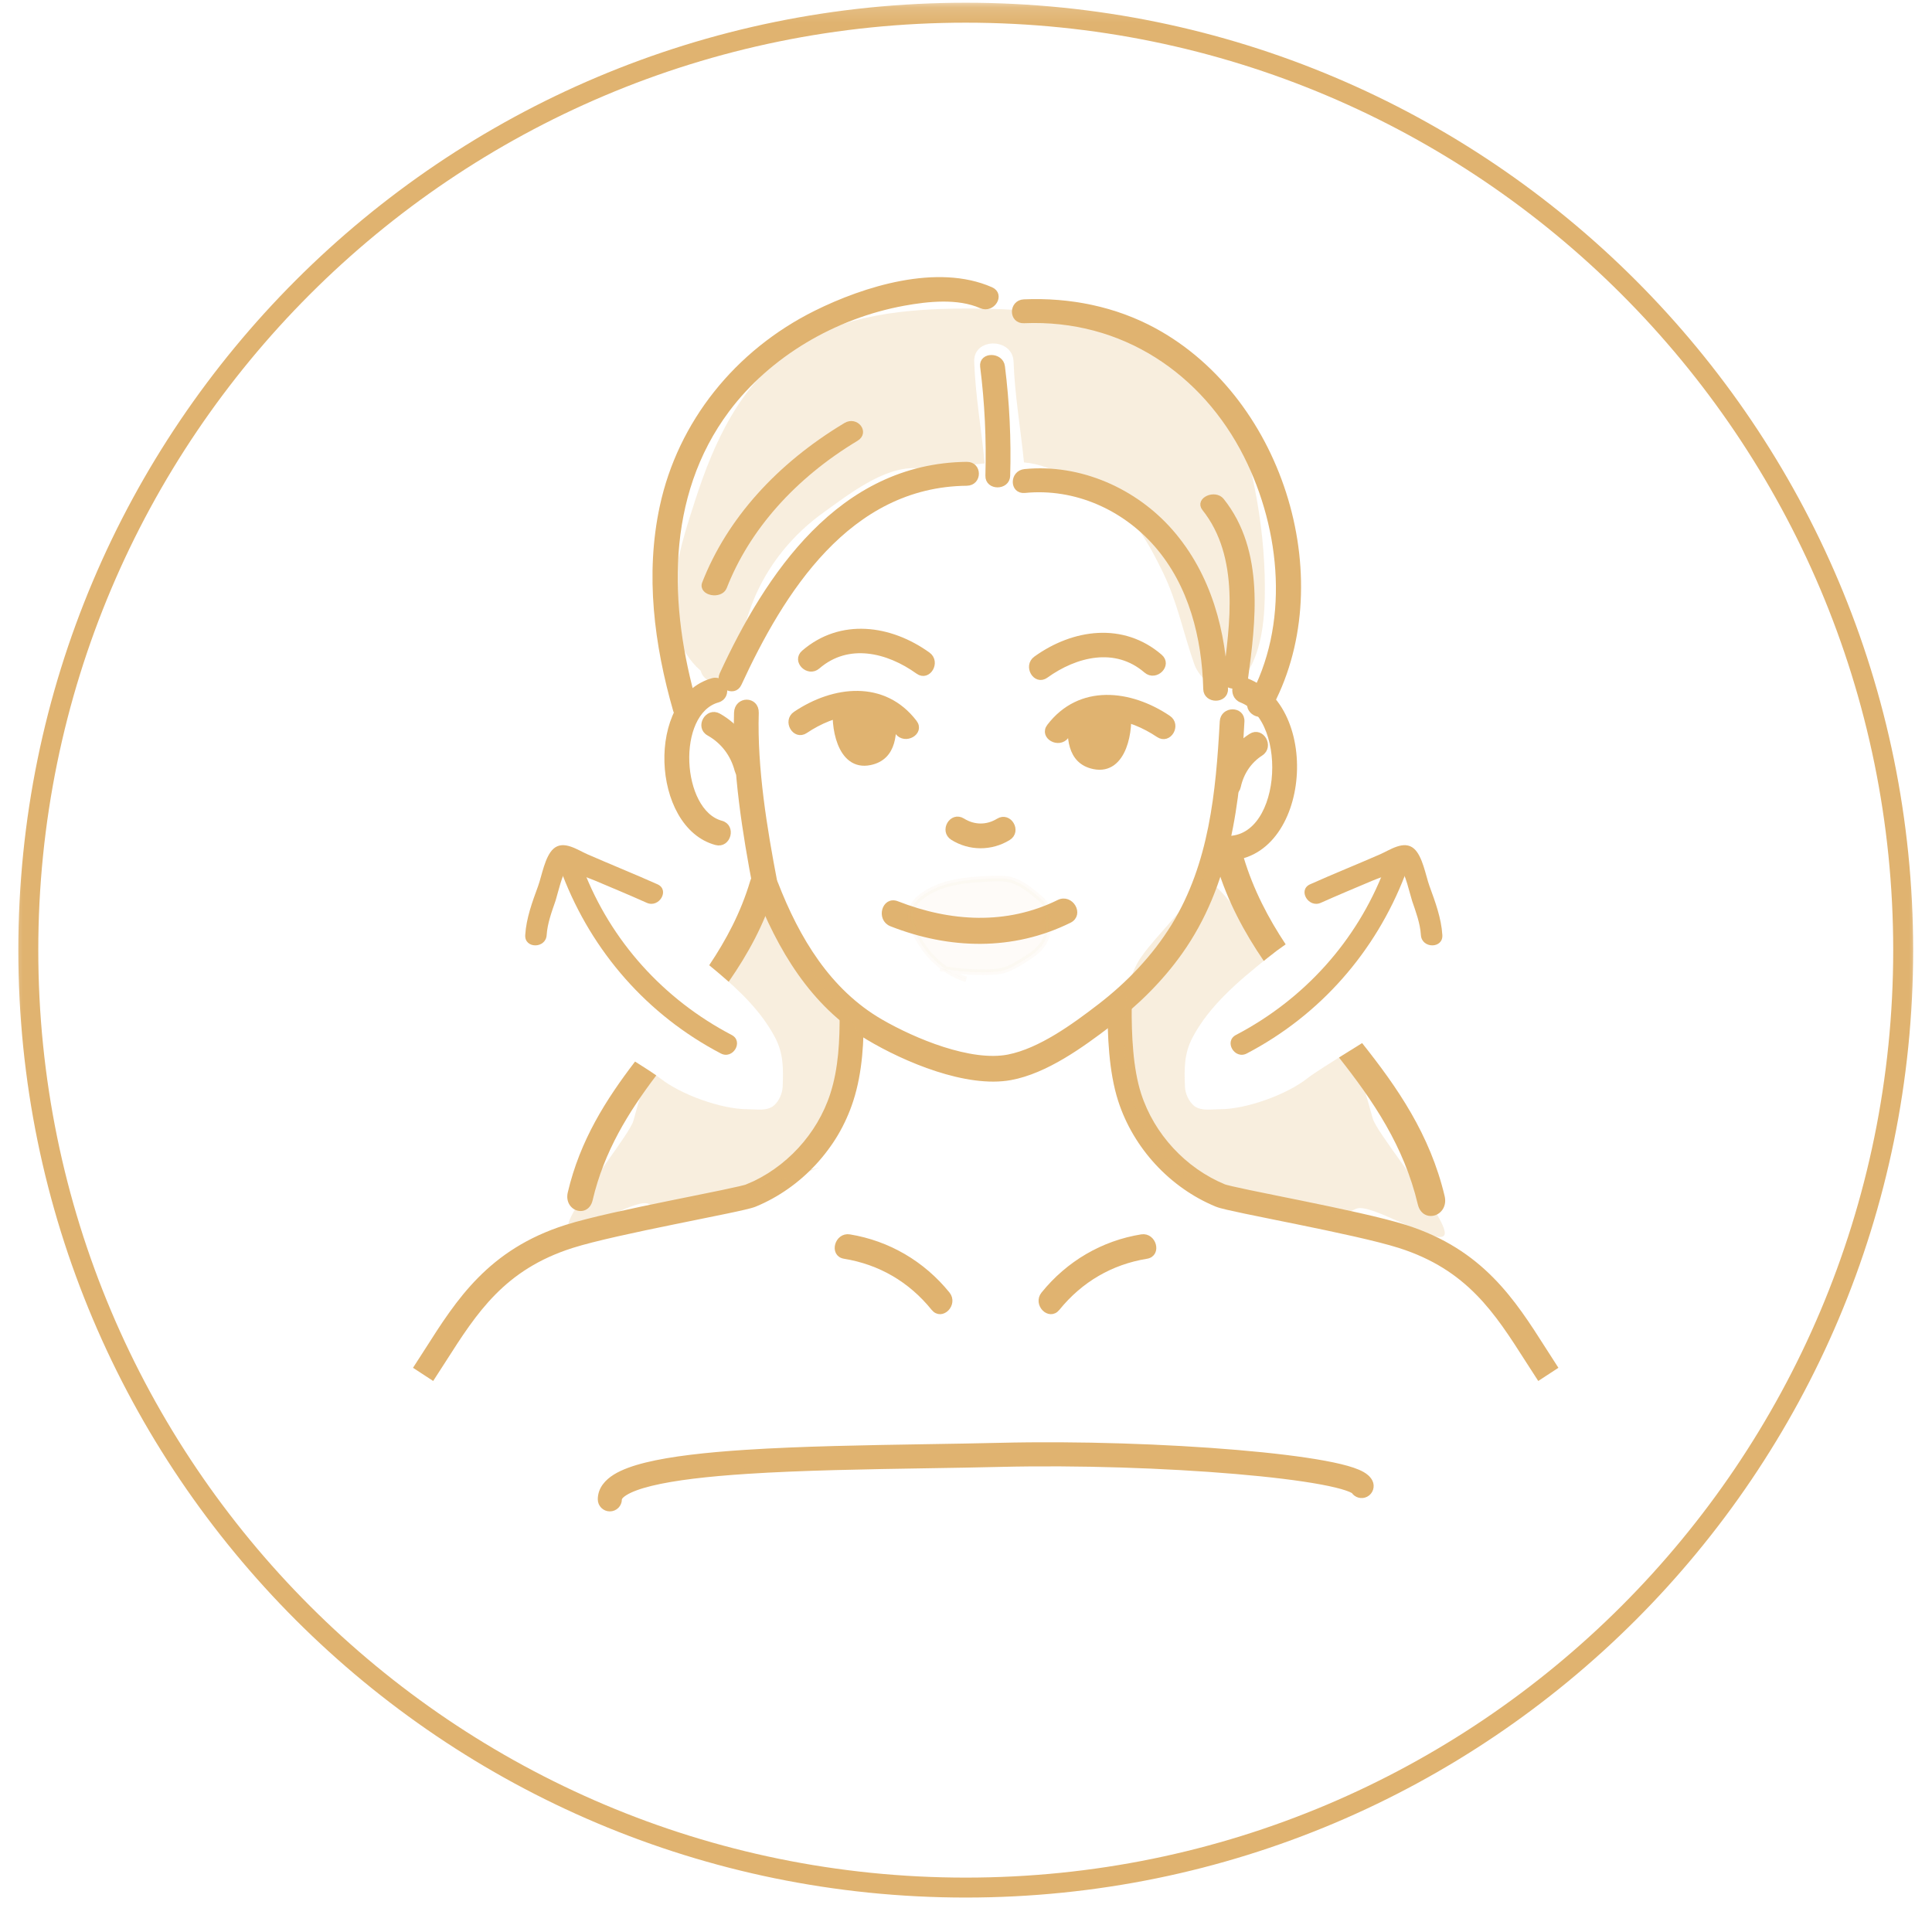 <svg width="127" height="127" viewBox="0 0 127 127" fill="none" xmlns="http://www.w3.org/2000/svg">
<mask id="mask0_371_1803" style="mask-type:luminance" maskUnits="userSpaceOnUse" x="0" y="0" width="127" height="127">
<path d="M126.303 0.136H0.436V126.003H126.303V0.136Z" fill="white"/>
</mask>
<g mask="url(#mask0_371_1803)">
<path d="M55.754 47.057C55.756 46.972 55.761 46.883 55.801 46.809C55.906 46.606 56.18 46.578 56.407 46.575C56.804 46.57 57.202 46.564 57.6 46.559C57.658 46.559 57.718 46.559 57.771 46.583C57.829 46.612 57.868 46.667 57.903 46.72C58.042 46.936 58.148 47.181 58.145 47.439C58.14 47.831 57.881 48.173 57.618 48.466C57.513 48.582 57.4 48.698 57.268 48.782C56.957 48.98 56.056 49.209 55.867 48.782C55.79 48.608 55.898 48.294 55.891 48.11C55.875 47.752 55.743 47.42 55.754 47.057Z" fill="#E0B370"/>
<path d="M71.293 47.32C71.295 47.236 71.3 47.147 71.34 47.073C71.445 46.87 71.719 46.841 71.946 46.839C72.344 46.833 72.741 46.828 73.139 46.823C73.197 46.823 73.257 46.823 73.31 46.846C73.368 46.875 73.407 46.931 73.442 46.983C73.581 47.199 73.687 47.444 73.684 47.702C73.679 48.095 73.421 48.437 73.157 48.73C73.052 48.845 72.939 48.961 72.807 49.045C72.496 49.243 71.595 49.472 71.406 49.045C71.329 48.872 71.438 48.558 71.43 48.374C71.414 48.016 71.282 47.684 71.293 47.32Z" fill="#E0B370"/>
<path opacity="0.23" d="M82.484 32.113C82.1 30.166 81.601 28.169 80.354 26.544C79.187 25.019 77.591 23.791 75.895 22.831C72.093 20.671 67.81 20.272 63.472 20.282C59.604 20.292 55.397 20.665 52.149 22.873C48.639 25.257 46.918 29.103 45.689 32.909C44.598 36.289 42.915 41.327 46.059 44.09C46.381 45.295 48.545 45.17 48.604 43.72C48.763 39.736 50.799 36.078 54.14 33.685C55.757 32.526 58.067 30.697 60.179 30.776C61.574 30.829 63.181 30.598 64.728 30.463C64.514 28.231 64.119 26.013 64.039 23.768C63.984 22.18 66.567 22.187 66.626 23.768C66.705 25.99 67.093 28.185 67.311 30.397C69.226 30.552 70.798 31.793 72.557 32.701C74.434 33.668 75.579 35.85 76.445 37.626C77.391 39.567 77.785 41.597 78.488 43.608C79.025 45.15 80.929 45.902 81.961 44.278C83.013 42.621 83.156 40.419 83.145 38.534C83.135 36.379 82.899 34.226 82.484 32.113Z" fill="#E0B370"/>
<path d="M69.496 85.988C71.012 84.116 73.024 82.945 75.372 82.563C76.171 82.434 75.831 81.193 75.04 81.322C72.505 81.733 70.246 83.053 68.608 85.079C68.092 85.714 68.981 86.628 69.496 85.988Z" fill="#E0B370" stroke="#E0B370" stroke-width="0.365"/>
<path d="M62.272 85.079C60.633 83.057 58.374 81.737 55.839 81.322C55.048 81.193 54.708 82.434 55.507 82.563C57.855 82.945 59.867 84.112 61.383 85.988C61.898 86.628 62.783 85.714 62.272 85.079Z" fill="#E0B370" stroke="#E0B370" stroke-width="0.365"/>
<path d="M48.434 46.856C48.324 50.631 48.985 54.764 49.695 58.452C49.865 59.341 51.09 58.913 50.92 58.023C50.235 54.455 49.586 50.503 49.695 46.856C49.719 45.948 48.462 45.948 48.434 46.856Z" fill="#E0B370" stroke="#E0B370" stroke-width="0.365"/>
<path d="M49.75 58.413C51.263 62.328 53.429 66.002 57.067 68.178C59.529 69.652 63.564 71.346 66.431 70.819C68.735 70.395 71.079 68.697 72.917 67.294C74.673 65.953 76.271 64.391 77.56 62.573C80.724 58.118 81.328 52.77 81.62 47.43C81.665 46.604 80.407 46.604 80.363 47.43C80.107 52.101 79.665 56.81 77.175 60.87C75.906 62.938 74.19 64.719 72.284 66.181C70.593 67.481 68.39 69.084 66.297 69.499C63.795 69.993 60.064 68.436 57.878 67.169C54.443 65.18 52.382 61.738 50.963 58.072C50.671 57.308 49.45 57.64 49.75 58.413Z" fill="#E0B370" stroke="#E0B370" stroke-width="0.365"/>
<path d="M81.61 46.007C84.996 47.331 84.421 55.697 80.296 55.104C79.505 54.992 79.16 56.229 79.963 56.345C85.771 57.184 86.911 46.704 81.947 44.765C81.188 44.47 80.86 45.716 81.61 46.007Z" fill="#E0B370" stroke="#E0B370" stroke-width="0.365"/>
<path d="M46.845 44.758C42.651 45.945 43 54.274 47.076 55.37C47.859 55.582 48.196 54.341 47.408 54.129C44.578 53.369 44.241 46.83 47.177 45.999C47.956 45.779 47.627 44.538 46.845 44.758Z" fill="#E0B370" stroke="#E0B370" stroke-width="0.365"/>
<path d="M81.383 51.699C81.586 50.781 82.093 50.013 82.872 49.51C83.557 49.07 82.924 47.954 82.235 48.398C81.189 49.07 80.442 50.117 80.166 51.358C79.992 52.164 81.205 52.508 81.383 51.699Z" fill="#E0B370" stroke="#E0B370" stroke-width="0.365"/>
<path d="M49.685 50.287C49.328 48.913 48.448 47.754 47.232 47.069C46.522 46.67 45.885 47.783 46.595 48.182C47.54 48.713 48.193 49.565 48.473 50.631C48.68 51.429 49.892 51.088 49.685 50.287Z" fill="#E0B370" stroke="#E0B370" stroke-width="0.365"/>
<path d="M62.632 55.052C63.748 55.75 65.152 55.753 66.274 55.065C66.967 54.642 66.332 53.548 65.636 53.975C64.883 54.436 64.019 54.428 63.271 53.962C62.576 53.527 61.941 54.62 62.632 55.052Z" fill="#E0B370" stroke="#E0B370" stroke-width="0.365"/>
<path d="M70.085 48.393C71.657 46.338 74.32 47.06 76.158 48.295C76.835 48.751 77.469 47.655 76.795 47.205C74.278 45.511 70.996 45.137 68.992 47.755C68.496 48.4 69.595 49.032 70.085 48.393Z" fill="#E0B370" stroke="#E0B370" stroke-width="0.365"/>
<path d="M68.738 44.4C70.713 42.98 73.334 42.33 75.351 44.071C75.965 44.6 76.863 43.71 76.244 43.178C73.813 41.079 70.579 41.526 68.101 43.309C67.445 43.778 68.077 44.874 68.738 44.4Z" fill="#E0B370" stroke="#E0B370" stroke-width="0.365"/>
<path d="M70.392 47.033C70.297 48.371 70.284 50.044 71.909 50.378C73.911 50.789 74.353 47.916 74.127 46.525C73.998 45.724 72.778 46.064 72.907 46.862C72.989 47.368 72.905 49.333 72.078 49.119C71.319 48.924 71.62 47.573 71.659 47.033C71.714 46.222 70.45 46.225 70.392 47.033Z" fill="#E0B370" stroke="#E0B370" stroke-width="0.365"/>
<path d="M60.102 47.491C58.098 44.873 54.819 45.247 52.298 46.941C51.627 47.391 52.259 48.486 52.936 48.031C54.774 46.795 57.437 46.074 59.009 48.128C59.499 48.766 60.597 48.139 60.102 47.491Z" fill="#E0B370" stroke="#E0B370" stroke-width="0.365"/>
<path d="M60.991 43.043C58.513 41.262 55.279 40.812 52.848 42.911C52.231 43.443 53.129 44.333 53.74 43.804C55.753 42.066 58.378 42.713 60.354 44.133C61.015 44.61 61.647 43.514 60.991 43.043Z" fill="#E0B370" stroke="#E0B370" stroke-width="0.365"/>
<path d="M57.437 46.769C57.476 47.309 57.776 48.66 57.018 48.855C56.191 49.066 56.104 47.104 56.189 46.598C56.318 45.803 55.101 45.46 54.969 46.261C54.743 47.652 55.182 50.525 57.187 50.114C58.812 49.782 58.799 48.11 58.704 46.769C58.643 45.964 57.379 45.956 57.437 46.769Z" fill="#E0B370" stroke="#E0B370" stroke-width="0.365"/>
<path d="M80.54 45.297C80.447 41.599 79.465 37.837 76.934 34.947C74.606 32.29 71.008 30.658 67.36 31.017C66.56 31.095 66.552 32.303 67.36 32.222C70.71 31.893 73.91 33.355 76.041 35.798C78.343 38.437 79.194 41.938 79.278 45.297C79.296 46.071 80.56 46.073 80.54 45.297Z" fill="#E0B370" stroke="#E0B370" stroke-width="0.365"/>
<path d="M64.612 24.091C64.913 26.479 65.026 28.867 64.958 31.273C64.934 32.049 66.201 32.049 66.222 31.273C66.29 28.87 66.177 26.479 65.877 24.091C65.782 23.333 64.518 23.323 64.612 24.091Z" fill="#E0B370" stroke="#E0B370" stroke-width="0.365"/>
<path d="M83.333 46.643C87.91 38.472 84.349 26.379 75.906 21.759C73.29 20.327 70.311 19.732 67.311 19.86C66.5 19.895 66.498 21.101 67.311 21.065C73.835 20.787 79.161 24.438 81.934 29.934C84.402 34.824 84.984 41.134 82.24 46.036C81.858 46.719 82.951 47.329 83.333 46.643Z" fill="#E0B370" stroke="#E0B370" stroke-width="0.365"/>
<path d="M65.136 19.049C61.617 17.499 56.834 19.003 53.637 20.59C48.441 23.172 44.73 27.827 43.55 33.306C42.591 37.759 43.181 42.354 44.432 46.698C44.648 47.446 45.867 47.127 45.652 46.377C43.787 39.903 43.526 32.618 47.79 26.923C50.514 23.29 54.828 20.751 59.418 19.915C61.001 19.626 62.982 19.42 64.499 20.088C65.234 20.412 65.876 19.372 65.136 19.049Z" fill="#E0B370" stroke="#E0B370" stroke-width="0.365"/>
<path d="M63.554 30.542C55.229 30.628 50.459 37.875 47.477 44.338C47.154 45.041 48.241 45.656 48.568 44.946C51.352 38.914 55.713 31.828 63.554 31.748C64.368 31.738 64.368 30.532 63.554 30.542Z" fill="#E0B370" stroke="#E0B370" stroke-width="0.365"/>
<path d="M58.597 60.717C62.433 62.223 66.55 62.337 70.29 60.492C71.068 60.107 70.386 58.94 69.607 59.325C66.186 61.014 62.437 60.779 58.957 59.415C58.147 59.096 57.797 60.401 58.597 60.717Z" fill="#E0B370" stroke="#E0B370" stroke-width="0.365"/>
<g opacity="0.23">
<path opacity="0.23" d="M63.515 64.374C62.061 63.92 60.79 62.743 60.108 61.206C59.938 60.821 59.8 60.392 59.872 59.969C59.962 59.443 60.361 59.055 60.769 58.789C62.071 57.927 63.643 57.823 65.149 57.757C65.565 57.74 65.984 57.722 66.389 57.819C67.088 57.989 67.687 58.481 68.265 58.959C68.456 59.118 68.657 59.288 68.764 59.53C68.833 59.686 68.858 59.862 68.878 60.035C68.944 60.624 68.951 61.254 68.709 61.781C68.424 62.407 67.85 62.778 67.306 63.117C66.853 63.397 66.392 63.681 65.89 63.806C65.62 63.872 65.343 63.889 65.069 63.9C63.979 63.941 62.881 63.855 61.804 63.647" fill="#E0B370"/>
<path opacity="0.23" d="M63.515 64.374C62.061 63.92 60.79 62.743 60.108 61.206C59.938 60.821 59.8 60.392 59.872 59.969C59.962 59.443 60.361 59.055 60.769 58.789C62.071 57.927 63.643 57.823 65.149 57.757C65.565 57.74 65.984 57.722 66.389 57.819C67.088 57.989 67.687 58.481 68.265 58.959C68.456 59.118 68.657 59.288 68.764 59.53C68.833 59.686 68.858 59.862 68.878 60.035C68.944 60.624 68.951 61.254 68.709 61.781C68.424 62.407 67.85 62.778 67.306 63.117C66.853 63.397 66.392 63.681 65.89 63.806C65.62 63.872 65.343 63.889 65.069 63.9C63.979 63.941 62.881 63.855 61.804 63.647" stroke="#E0B370" stroke-width="0.365"/>
</g>
<path d="M55.602 27.964C51.166 30.628 47.943 34.221 46.331 38.349C46.089 38.971 47.358 39.208 47.601 38.591C49.109 34.732 52.131 31.309 56.282 28.815C56.939 28.419 56.268 27.562 55.602 27.964Z" fill="#E0B370" stroke="#E0B370" stroke-width="0.365"/>
<path d="M81.854 44.618C82.352 40.895 82.969 36.262 80.299 32.914C79.866 32.372 78.748 32.868 79.184 33.412C81.711 36.582 81.032 41.093 80.561 44.618C80.475 45.251 81.767 45.247 81.854 44.618Z" fill="#E0B370" stroke="#E0B370" stroke-width="0.365"/>
<path fill-rule="evenodd" clip-rule="evenodd" d="M81.206 96.708C76.654 96.321 70.886 96.119 65.727 96.245C64.217 96.282 62.605 96.308 60.951 96.334C56.942 96.399 52.692 96.468 49.079 96.704C46.526 96.87 44.332 97.119 42.789 97.497C42.012 97.687 41.446 97.9 41.088 98.123C40.724 98.349 40.697 98.504 40.697 98.56C40.697 98.897 40.424 99.169 40.088 99.169C39.751 99.169 39.478 98.897 39.478 98.56C39.478 97.886 39.93 97.409 40.444 97.088C40.965 96.764 41.677 96.515 42.499 96.313C44.151 95.908 46.434 95.655 49 95.488C52.645 95.25 56.946 95.18 60.967 95.115C62.612 95.089 64.21 95.063 65.698 95.027C70.903 94.9 76.714 95.103 81.309 95.494C83.605 95.689 85.611 95.932 87.09 96.207C87.827 96.344 88.452 96.492 88.924 96.653C89.159 96.733 89.374 96.823 89.553 96.926C89.715 97.019 89.927 97.169 90.049 97.405C90.202 97.704 90.084 98.071 89.785 98.225C89.504 98.37 89.162 98.274 88.995 98.013C88.984 98.006 88.968 97.995 88.944 97.981C88.861 97.933 88.726 97.873 88.53 97.806C88.14 97.673 87.581 97.537 86.867 97.404C85.444 97.14 83.484 96.901 81.206 96.708Z" fill="#E0B370" stroke="#E0B370" stroke-width="0.365" stroke-linecap="round"/>
<path fill-rule="evenodd" clip-rule="evenodd" d="M56.594 66.508C56.607 68.414 56.528 70.42 55.914 72.32V72.321C54.932 75.365 52.569 77.924 49.613 79.146L49.613 79.147C49.46 79.21 49.195 79.278 48.902 79.346C48.59 79.42 48.188 79.507 47.724 79.603C47.136 79.726 46.44 79.867 45.688 80.019C45.255 80.107 44.804 80.198 44.345 80.292C41.813 80.808 39.052 81.394 37.589 81.859C33.038 83.306 31.195 86.194 29.149 89.397C28.911 89.769 28.67 90.146 28.422 90.526L27.402 89.859C27.644 89.49 27.882 89.116 28.12 88.742C30.158 85.54 32.23 82.285 37.22 80.698H37.22C38.759 80.208 41.593 79.609 44.101 79.098C44.566 79.003 45.019 78.912 45.453 78.824C46.201 78.672 46.89 78.533 47.475 78.411C47.936 78.314 48.326 78.23 48.624 78.16C48.773 78.125 48.894 78.095 48.988 78.069C49.035 78.056 49.073 78.045 49.101 78.036C49.116 78.032 49.127 78.028 49.135 78.025L49.144 78.022C49.147 78.021 49.148 78.02 49.148 78.02C51.773 76.935 53.883 74.65 54.755 71.946C55.304 70.242 55.388 68.4 55.376 66.517L56.594 66.508ZM49.148 78.02H49.147L49.379 78.58L49.148 78.02Z" fill="#E0B370"/>
<path d="M49.148 78.02L49.835 78.281L49.135 78.025C49.127 78.028 49.116 78.032 49.101 78.036C49.073 78.045 49.035 78.056 48.988 78.069C48.894 78.095 48.773 78.125 48.624 78.16C48.326 78.23 47.936 78.314 47.475 78.411C46.89 78.533 46.201 78.672 45.453 78.824C45.019 78.912 44.566 79.003 44.101 79.098C41.593 79.609 38.759 80.208 37.22 80.698C32.23 82.285 30.158 85.54 28.12 88.742C27.882 89.116 27.644 89.49 27.402 89.859L28.422 90.526C28.67 90.146 28.911 89.769 29.149 89.397C31.195 86.194 33.038 83.306 37.589 81.859C39.052 81.394 41.813 80.808 44.345 80.292C44.804 80.198 45.255 80.107 45.688 80.019C46.44 79.867 47.136 79.726 47.724 79.603C48.188 79.507 48.59 79.42 48.902 79.346C49.195 79.278 49.46 79.21 49.613 79.147C52.569 77.925 54.932 75.365 55.914 72.321C56.527 70.42 56.607 68.414 56.594 66.508L55.376 66.517C55.388 68.4 55.304 70.242 54.755 71.946C53.883 74.65 51.773 76.935 49.148 78.02ZM49.148 78.02L49.379 78.58" stroke="#E0B370" stroke-width="0.365" stroke-miterlimit="10"/>
<path fill-rule="evenodd" clip-rule="evenodd" d="M74.209 66.127C74.196 68.019 74.289 70.245 74.838 71.946C75.71 74.65 77.819 76.934 80.445 78.02C80.445 78.02 80.445 78.02 80.446 78.02C80.446 78.02 80.447 78.021 80.448 78.021L80.457 78.025C80.466 78.028 80.477 78.031 80.491 78.036C80.52 78.045 80.558 78.056 80.604 78.069C80.698 78.094 80.82 78.125 80.969 78.16C81.266 78.229 81.656 78.314 82.118 78.41C82.702 78.532 83.391 78.672 84.139 78.823C84.573 78.911 85.027 79.003 85.491 79.097C88 79.609 90.834 80.208 92.373 80.697C97.363 82.285 99.434 85.539 101.473 88.742C101.711 89.116 101.949 89.489 102.19 89.859L101.17 90.526C100.922 90.146 100.681 89.769 100.443 89.396C98.398 86.193 96.554 83.306 92.004 81.859C90.541 81.394 87.78 80.807 85.248 80.291C84.788 80.198 84.337 80.106 83.904 80.019C83.153 79.867 82.456 79.726 81.868 79.603C81.404 79.506 81.003 79.419 80.69 79.346C80.398 79.277 80.132 79.209 79.98 79.146V79.146C77.023 77.924 74.66 75.364 73.678 72.32C73.064 70.416 72.978 68.016 72.99 66.119L74.209 66.127Z" fill="#E0B370"/>
<path d="M92.004 81.859C96.554 83.306 98.398 86.193 100.443 89.396C100.681 89.769 100.922 90.146 101.17 90.526L102.19 89.859C101.949 89.489 101.711 89.116 101.473 88.742C99.434 85.539 97.363 82.285 92.373 80.697C90.834 80.208 88 79.609 85.491 79.097C85.027 79.003 84.573 78.911 84.139 78.823C83.391 78.672 82.702 78.532 82.118 78.41C81.656 78.314 81.266 78.229 80.969 78.16C80.82 78.125 80.698 78.094 80.604 78.069C80.558 78.056 80.52 78.045 80.491 78.036C80.477 78.031 80.466 78.028 80.457 78.025L80.448 78.021C80.447 78.021 80.446 78.02 80.446 78.02C80.445 78.02 80.445 78.02 80.445 78.02C77.819 76.934 75.71 74.65 74.838 71.946C74.289 70.245 74.196 68.019 74.209 66.127L72.99 66.119C72.978 68.016 73.064 70.416 73.678 72.32C74.66 75.364 77.023 77.924 79.98 79.146V79.146C80.132 79.209 80.398 79.277 80.69 79.346C81.003 79.419 81.404 79.506 81.868 79.603C82.456 79.726 83.153 79.867 83.904 80.019C84.337 80.106 84.788 80.198 85.248 80.291C87.78 80.807 90.541 81.394 92.004 81.859ZM92.004 81.859L92.188 81.278" stroke="#E0B370" stroke-width="0.365" stroke-miterlimit="10"/>
<path d="M81.246 68.033C85.723 65.69 89.188 61.863 91.002 57.139C91.325 56.3 92.689 56.666 92.363 57.514C90.415 62.577 86.773 66.731 81.958 69.25C81.155 69.668 80.441 68.454 81.246 68.033Z" fill="#E0B370"/>
<path d="M86.118 58.13C87.645 57.448 89.195 56.825 90.725 56.156C91.358 55.882 92.288 55.207 92.947 55.784C93.518 56.28 93.717 57.559 93.968 58.248C94.346 59.285 94.744 60.352 94.813 61.465C94.868 62.372 93.459 62.368 93.403 61.465C93.355 60.701 93.077 59.954 92.829 59.233C92.699 58.851 92.353 57.275 92.037 57.093C91.971 56.848 91.945 56.867 91.955 57.145C91.782 57.22 91.609 57.295 91.436 57.373C91.09 57.585 90.627 57.719 90.245 57.879C89.103 58.362 87.958 58.838 86.829 59.344C86.01 59.716 85.292 58.502 86.118 58.13Z" fill="#E0B370"/>
<path d="M48.095 68.033C43.618 65.69 40.153 61.863 38.339 57.139C38.016 56.3 36.652 56.666 36.979 57.514C38.926 62.577 42.568 66.731 47.384 69.25C48.186 69.668 48.901 68.454 48.095 68.033Z" fill="#E0B370"/>
<path d="M43.221 58.13C41.694 57.448 40.145 56.825 38.614 56.156C37.981 55.882 37.051 55.207 36.392 55.784C35.821 56.28 35.622 57.559 35.371 58.248C34.992 59.285 34.594 60.352 34.526 61.465C34.47 62.372 35.88 62.368 35.935 61.465C35.984 60.701 36.262 59.954 36.51 59.233C36.64 58.851 36.986 57.275 37.303 57.093C37.368 56.848 37.394 56.867 37.384 57.145C37.557 57.22 37.73 57.295 37.903 57.373C38.249 57.585 38.712 57.719 39.094 57.879C40.236 58.362 41.381 58.838 42.51 59.344C43.329 59.716 44.047 58.502 43.221 58.13Z" fill="#E0B370"/>
<path d="M63.484 124.08C97.517 124.08 125.106 96.491 125.106 62.458C125.106 28.425 97.517 0.835 63.484 0.835C29.451 0.835 1.861 28.425 1.861 62.458C1.861 96.491 29.451 124.08 63.484 124.08Z" stroke="#E0B370" stroke-width="1.311" stroke-miterlimit="10"/>
<path opacity="0.23" fill-rule="evenodd" clip-rule="evenodd" d="M52.699 76.985C53.651 76.457 54.479 75.638 55.048 74.688C56.166 72.824 56.454 70.553 56.448 68.358C56.447 67.496 55.719 66.732 55.009 65.987C54.569 65.525 54.136 65.07 53.886 64.604C53.582 64.034 53.149 63.558 52.728 63.094C52.018 62.312 51.34 61.566 51.365 60.468C50.926 61.966 50.837 61.098 50.761 60.357C50.72 59.961 50.683 59.601 50.598 59.661C50.104 58.296 49.763 59.254 49.294 60.574C48.92 61.622 48.466 62.9 47.788 63.422C47.582 63.581 47.375 63.742 47.17 63.905C48.64 65.138 50.059 66.512 50.944 68.19C51.506 69.255 51.495 70.226 51.449 71.429C51.432 71.869 51.21 72.382 50.874 72.67C50.517 72.976 50.004 72.951 49.52 72.928C49.394 72.921 49.269 72.915 49.15 72.915C47.407 72.915 44.754 71.951 43.407 70.888C43.238 70.755 42.972 70.572 42.652 70.362C42.258 71.446 41.936 72.565 41.637 73.672C41.526 74.083 40.727 75.208 39.848 76.447C38.647 78.14 37.295 80.045 37.342 80.626C37.385 81.154 38.599 80.593 39.87 80.007C41.022 79.475 42.221 78.921 42.636 79.138C43.532 79.609 44.61 79.384 45.588 79.138C48.38 78.436 51.146 77.64 53.886 76.753L52.699 76.985Z" fill="#E0B370"/>
<path opacity="0.23" fill-rule="evenodd" clip-rule="evenodd" d="M78.035 77.121C76.986 76.546 76.073 75.655 75.445 74.62C74.212 72.592 73.894 70.121 73.9 67.732C73.904 66.213 74.044 64.64 74.765 63.312C75.093 62.706 75.79 61.915 76.54 61.062C77.464 60.013 78.47 58.87 78.973 57.863C79.685 57.737 80.663 59.016 81.632 60.282C82.268 61.115 82.901 61.942 83.451 62.36C83.56 62.443 83.669 62.526 83.778 62.61C83.633 62.72 83.489 62.832 83.346 62.947C81.494 64.428 79.518 66.066 78.397 68.19C77.835 69.255 77.845 70.226 77.892 71.429C77.909 71.869 78.131 72.382 78.467 72.67C78.824 72.976 79.337 72.951 79.82 72.927H79.82C79.947 72.921 80.072 72.915 80.191 72.915C81.934 72.915 84.587 71.951 85.933 70.888C86.38 70.536 87.506 69.836 88.506 69.213C88.598 69.156 88.688 69.1 88.777 69.044C89.373 70.488 89.824 72.011 90.236 73.516C90.358 73.962 91.239 75.187 92.208 76.535C93.534 78.377 95.025 80.45 94.972 81.083C94.925 81.657 93.586 81.047 92.184 80.409C90.913 79.83 89.591 79.228 89.134 79.464C88.146 79.977 86.957 79.731 85.878 79.464C82.799 78.699 79.749 77.834 76.727 76.869L78.035 77.121ZM79.298 56.764C79.289 57.101 79.169 57.472 78.973 57.863C78.717 57.909 78.495 58.136 78.32 58.612C78.156 58.497 78.662 57.736 79.016 57.203C79.141 57.016 79.247 56.857 79.298 56.764ZM79.298 56.764C79.299 56.738 79.299 56.712 79.298 56.687C79.346 56.657 79.34 56.689 79.298 56.764Z" fill="#E0B370"/>
<path fill-rule="evenodd" clip-rule="evenodd" d="M81.263 55.741C81.484 55.855 81.661 56.066 81.754 56.37V56.371C82.396 58.496 83.371 60.351 84.513 62.077C84.118 62.348 83.73 62.639 83.346 62.947C83.255 63.019 83.164 63.092 83.073 63.165C81.801 61.296 80.702 59.277 79.997 56.944C79.904 56.637 79.932 56.36 80.049 56.137C80.164 55.917 80.359 55.763 80.578 55.691C80.796 55.619 81.043 55.628 81.263 55.741ZM88.019 69.517C90.266 72.365 92.291 75.341 93.201 79.174V79.175C93.275 79.487 93.438 79.708 93.654 79.829C93.868 79.949 94.114 79.959 94.333 79.887C94.775 79.74 95.114 79.258 94.963 78.623C94.001 74.572 91.856 71.483 89.538 68.567C89.24 68.757 88.882 68.979 88.506 69.213C88.346 69.313 88.182 69.415 88.019 69.517Z" fill="#E0B370"/>
<path fill-rule="evenodd" clip-rule="evenodd" d="M50.941 58.449C51.116 57.867 50.818 57.417 50.404 57.279C50.201 57.212 49.971 57.22 49.768 57.326C49.562 57.434 49.399 57.632 49.314 57.914C48.696 59.987 47.738 61.781 46.62 63.45C47.05 63.8 47.481 64.161 47.901 64.536C49.161 62.715 50.256 60.748 50.941 58.449ZM43.141 70.692C42.793 70.447 42.286 70.122 41.745 69.782C39.839 72.276 38.127 74.957 37.323 78.385C37.185 78.975 37.495 79.427 37.906 79.564C38.109 79.632 38.338 79.623 38.537 79.51C38.738 79.396 38.889 79.188 38.956 78.898C39.711 75.675 41.312 73.111 43.141 70.692Z" fill="#E0B370"/>
</g>
</svg>
